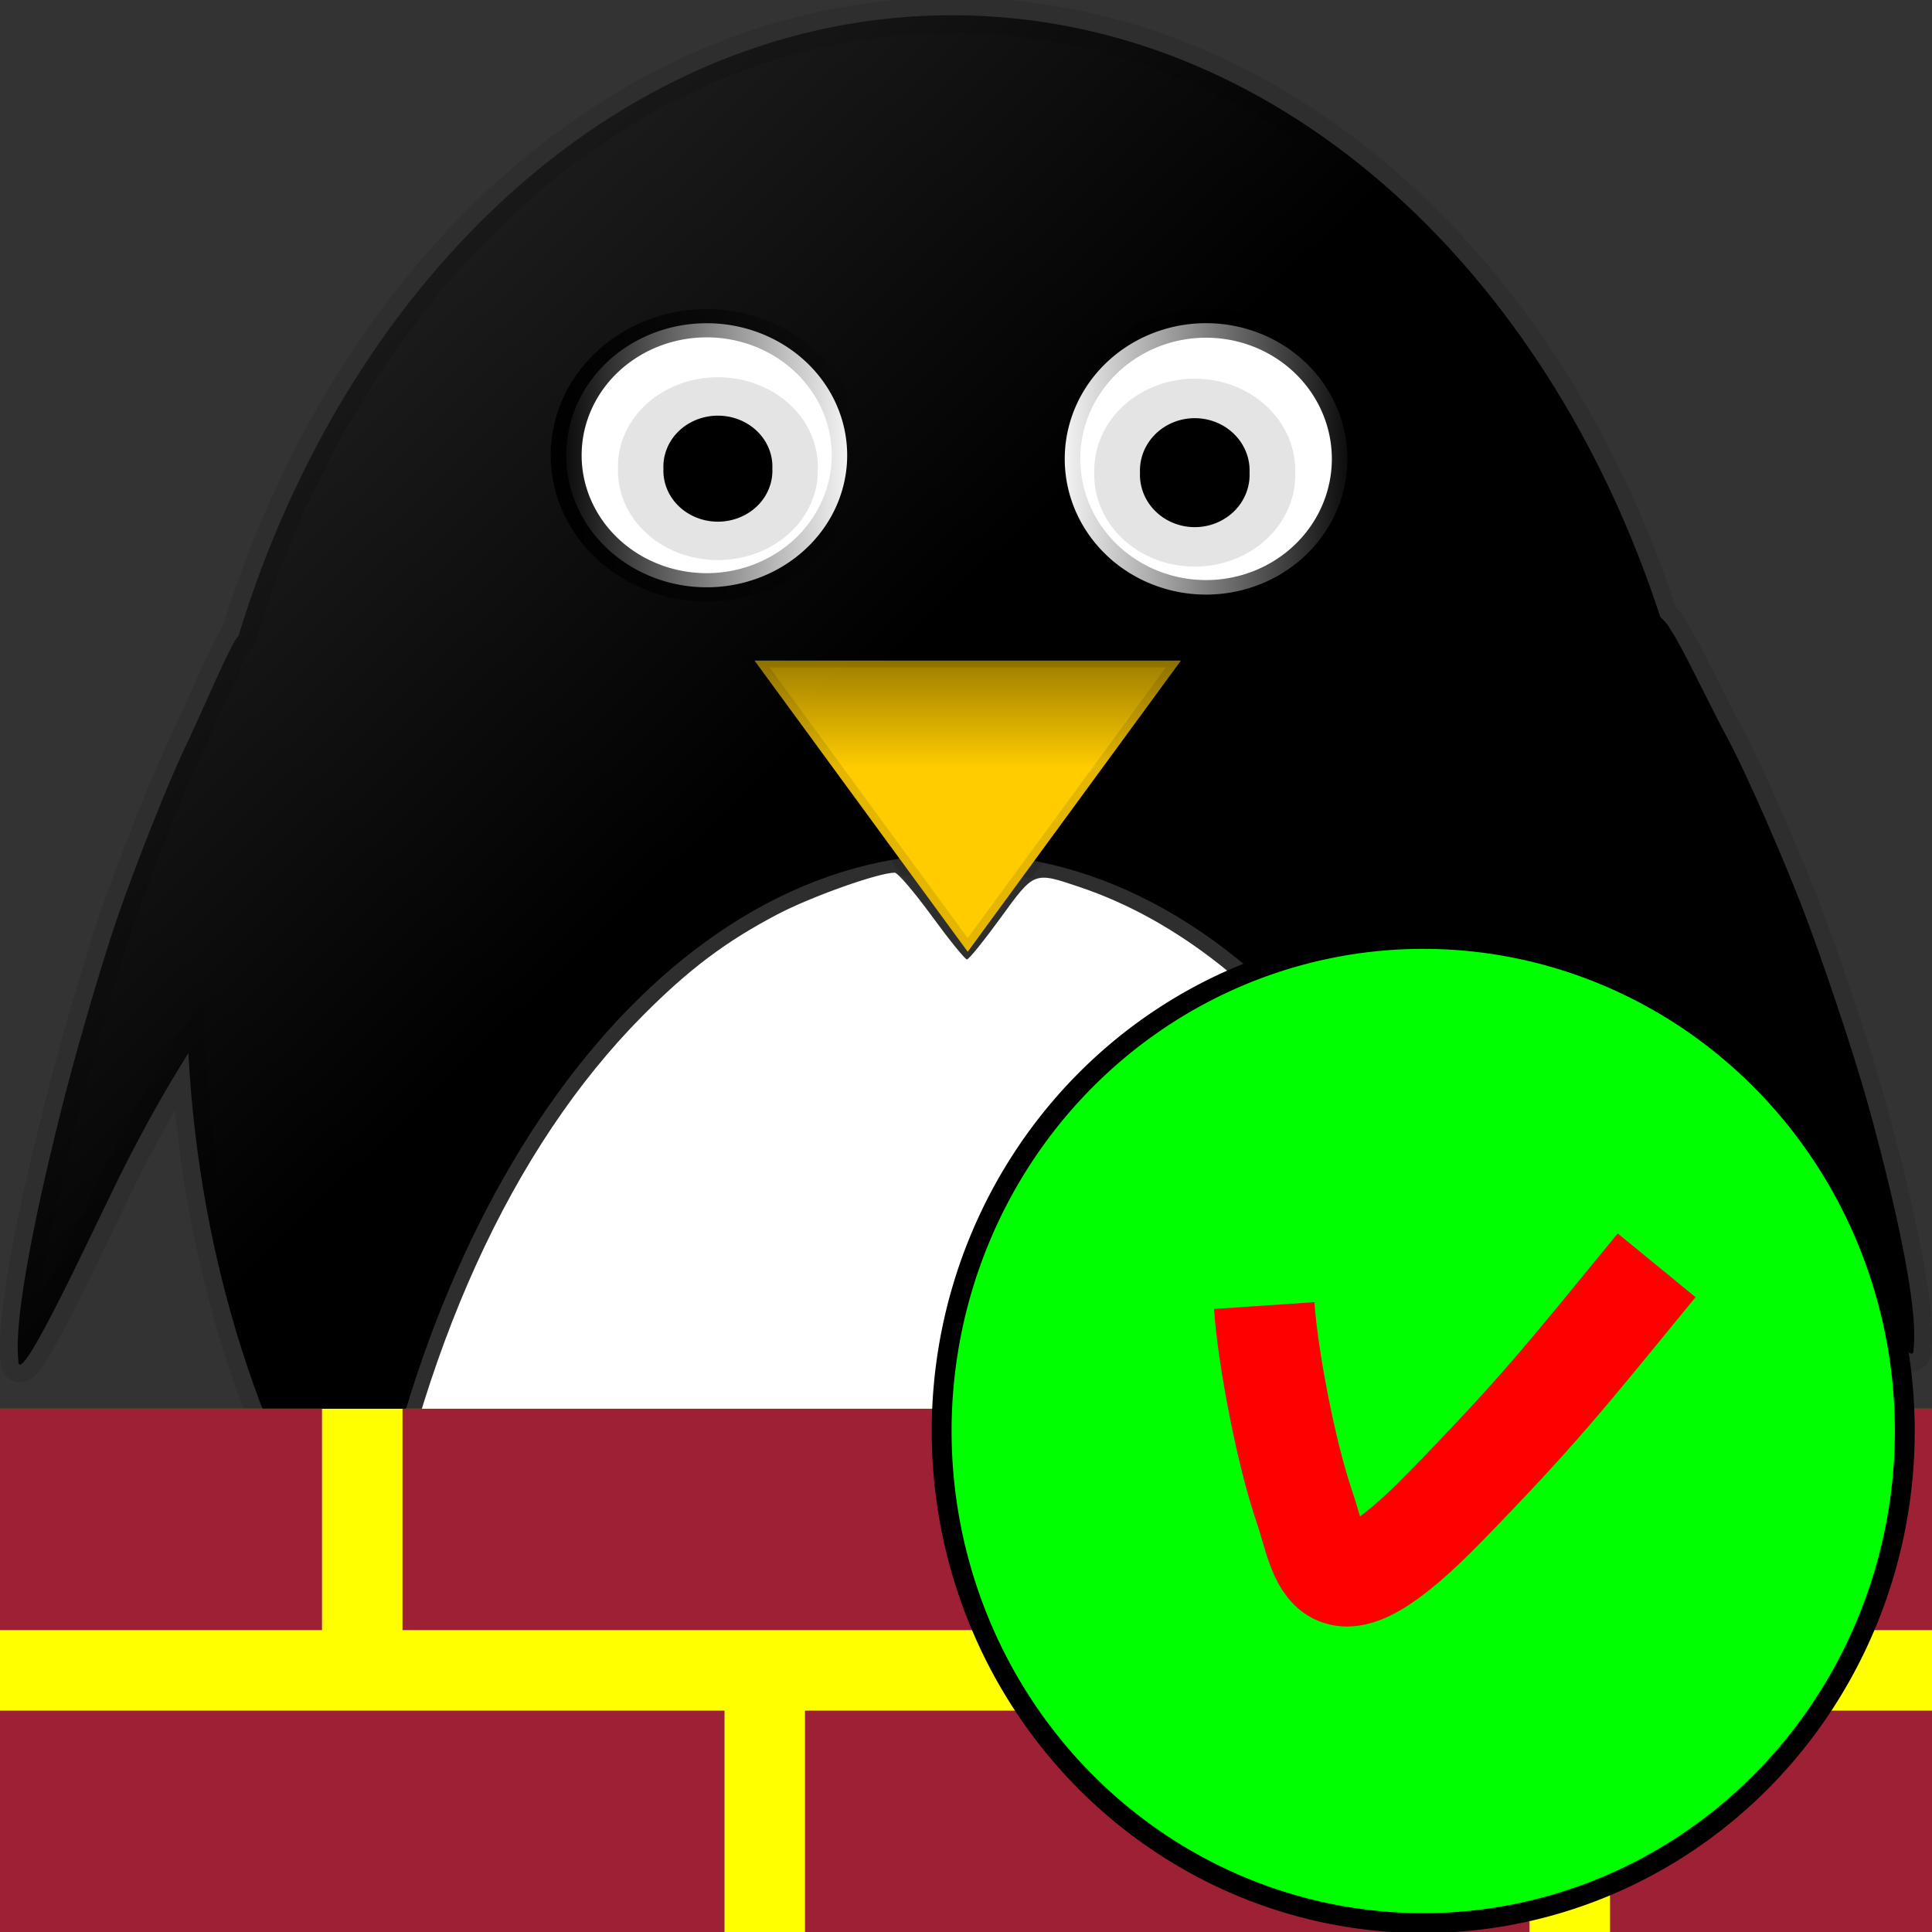 <?xml version="1.0" encoding="UTF-8" standalone="no"?>
<!-- Created with Inkscape (http://www.inkscape.org/) -->
<svg
   xmlns:dc="http://purl.org/dc/elements/1.1/"
   xmlns:cc="http://creativecommons.org/ns#"
   xmlns:rdf="http://www.w3.org/1999/02/22-rdf-syntax-ns#"
   xmlns:svg="http://www.w3.org/2000/svg"
   xmlns="http://www.w3.org/2000/svg"
   xmlns:xlink="http://www.w3.org/1999/xlink"
   xmlns:sodipodi="http://sodipodi.sourceforge.net/DTD/sodipodi-0.dtd"
   xmlns:inkscape="http://www.inkscape.org/namespaces/inkscape"
   width="96"
   height="96"
   id="svg4398"
   sodipodi:version="0.32"
   inkscape:version="0.46"
   version="1.0"
   sodipodi:docname="freedcpp-normal-fw-op.svg"
   inkscape:output_extension="org.inkscape.output.svg.inkscape">
  <rect width="100%" height="100%" fill="#333333" stroke="none"/>
  <defs
     id="defs4400">
    <linearGradient
       inkscape:collect="always"
       xlink:href="#linearGradient3595"
       id="linearGradient6026"
       gradientUnits="userSpaceOnUse"
       x1="53.543"
       y1="153.074"
       x2="69.19"
       y2="153.074" />
    <linearGradient
       inkscape:collect="always"
       xlink:href="#linearGradient3278"
       id="linearGradient6024"
       gradientUnits="userSpaceOnUse"
       x1="62.878"
       y1="153.979"
       x2="56.949"
       y2="146.465" />
    <linearGradient
       inkscape:collect="always"
       id="linearGradient3595">
      <stop
         style="stop-color:#000000;stop-opacity:1;"
         offset="0"
         id="stop3597" />
      <stop
         style="stop-color:#000000;stop-opacity:0;"
         offset="1"
         id="stop3599" />
    </linearGradient>
    <linearGradient
       inkscape:collect="always"
       xlink:href="#linearGradient3595"
       id="linearGradient6022"
       gradientUnits="userSpaceOnUse"
       x1="53.543"
       y1="153.074"
       x2="69.19"
       y2="153.074" />
    <linearGradient
       id="linearGradient3278"
       inkscape:collect="always">
      <stop
         id="stop3280"
         offset="0"
         style="stop-color:#ffcc00;stop-opacity:1;" />
      <stop
         id="stop3282"
         offset="1"
         style="stop-color:#ffcc00;stop-opacity:0;" />
    </linearGradient>
    <linearGradient
       inkscape:collect="always"
       xlink:href="#linearGradient3278"
       id="linearGradient6020"
       gradientUnits="userSpaceOnUse"
       x1="62.878"
       y1="153.979"
       x2="56.949"
       y2="146.465" />
    <linearGradient
       id="linearGradient3306">
      <stop
         id="stop3308"
         offset="0"
         style="stop-color:#ffcc00;stop-opacity:1;" />
      <stop
         id="stop3310"
         offset="1"
         style="stop-color:#ffcc00;stop-opacity:0;" />
    </linearGradient>
    <linearGradient
       inkscape:collect="always"
       xlink:href="#linearGradient3306"
       id="linearGradient6018"
       gradientUnits="userSpaceOnUse"
       x1="76.014"
       y1="228.556"
       x2="76.014"
       y2="208.211" />
    <linearGradient
       inkscape:collect="always"
       xlink:href="#linearGradient4811"
       id="linearGradient6016"
       gradientUnits="userSpaceOnUse"
       x1="227.794"
       y1="259.519"
       x2="237.886"
       y2="259.519" />
    <linearGradient
       id="linearGradient4811"
       inkscape:collect="always">
      <stop
         id="stop4813"
         offset="0"
         style="stop-color:#000000;stop-opacity:1;" />
      <stop
         id="stop4815"
         offset="1"
         style="stop-color:#000000;stop-opacity:0;" />
    </linearGradient>
    <linearGradient
       inkscape:collect="always"
       xlink:href="#linearGradient4811"
       id="linearGradient6014"
       gradientUnits="userSpaceOnUse"
       x1="227.794"
       y1="259.519"
       x2="237.886"
       y2="259.519" />
    <linearGradient
       id="linearGradient4823"
       inkscape:collect="always">
      <stop
         id="stop4825"
         offset="0"
         style="stop-color:#000000;stop-opacity:1;" />
      <stop
         id="stop4827"
         offset="1"
         style="stop-color:#000000;stop-opacity:0;" />
    </linearGradient>
    <linearGradient
       inkscape:collect="always"
       xlink:href="#linearGradient4823"
       id="linearGradient6012"
       gradientUnits="userSpaceOnUse"
       gradientTransform="matrix(2.099,0,0,1.569,-263.973,-7.331)"
       x1="202.768"
       y1="402.649"
       x2="178.996"
       y2="384.178" />
    <inkscape:perspective
       sodipodi:type="inkscape:persp3d"
       inkscape:vp_x="0 : 526.18109 : 1"
       inkscape:vp_y="0 : 1000 : 0"
       inkscape:vp_z="744.09448 : 526.18109 : 1"
       inkscape:persp3d-origin="372.04724 : 350.78739 : 1"
       id="perspective4406" />
  </defs>
  <sodipodi:namedview
     id="base"
     pagecolor="#ffffff"
     bordercolor="#666666"
     borderopacity="1.0"
     gridtolerance="10000"
     guidetolerance="10"
     objecttolerance="10"
     inkscape:pageopacity="0.0"
     inkscape:pageshadow="2"
     inkscape:zoom="2.8"
     inkscape:cx="30.160328"
     inkscape:cy="47.972789"
     inkscape:document-units="px"
     inkscape:current-layer="layer1"
     showgrid="false"
     inkscape:window-width="868"
     inkscape:window-height="729"
     inkscape:window-x="0"
     inkscape:window-y="0" />
  <g
     inkscape:label="Layer 1"
     inkscape:groupmode="layer"
     id="layer1">
    <g
       style="display:inline"
       id="g3989"
       transform="translate(398.343,364.785)">
      <g
         transform="matrix(1,0,0,0.999,-514.63,-956.535)"
         id="g5978"
         style="display:inline">
        <path
           id="path5980"
           d="M 163.584,593.1 C 147.417,593.1 133.65,605.929 128.139,623.966 C 128.11,624.017 128.042,624.06 128.018,624.114 C 127.475,624.997 126.297,627.824 125.464,629.561 C 124.584,631.397 122.961,635.555 122.181,637.805 C 121.267,640.444 119.911,645.185 119.263,647.816 C 118.832,649.563 116.905,657.276 117.196,659.986 C 117.163,661.738 121.12,653.04 122.424,650.465 C 123.627,648.092 124.515,646.536 125.647,644.724 C 126.204,655.138 129.32,664.589 134.28,672.156 C 137.512,650.752 149.594,634.811 164.01,634.811 C 178.19,634.811 190.095,650.251 193.557,671.125 C 198.28,663.498 201.187,654.057 201.583,643.743 C 203.034,645.791 204.058,647.334 205.534,649.926 C 206.999,652.496 211.407,661.195 211.371,659.446 C 211.697,656.741 209.605,649.069 209.122,647.325 C 208.394,644.699 206.804,639.949 205.778,637.314 C 204.903,635.068 203.118,630.903 202.13,629.07 C 201.195,627.336 199.881,624.505 199.272,623.623 C 199.161,623.4 198.982,623.213 198.786,623.034 C 193.08,605.477 179.478,593.1 163.584,593.1 z"
           style="fill:url(#linearGradient6012);fill-opacity:1;fill-rule:nonzero;stroke:#000000;stroke-width:1.761;stroke-opacity:0.108" />
        <g
           transform="matrix(4.254,0,0,3.883,-893.867,-882.849)"
           id="g5982">
          <path
             sodipodi:type="arc"
             style="opacity:1;fill:#ffffff;fill-opacity:1;fill-rule:nonzero;stroke:url(#linearGradient6014);stroke-opacity:1"
             id="path5984"
             sodipodi:cx="232.84016"
             sodipodi:cy="259.51871"
             sodipodi:rx="4.5456862"
             sodipodi:ry="4.6719556"
             d="M 237.386,259.519 A 4.546,4.672 0 1 1 228.294,259.519 A 4.546,4.672 0 1 1 237.386,259.519 z"
             transform="matrix(0.361,0,0,0.362,161.659,291.796)" />
          <path
             sodipodi:type="arc"
             style="opacity:1;fill:#000000;fill-opacity:1;fill-rule:nonzero;stroke:#000000;stroke-opacity:0.108"
             id="path5986"
             sodipodi:cx="231.73531"
             sodipodi:cy="394.3425"
             sodipodi:rx="0.59977806"
             sodipodi:ry="0.66291261"
             d="M 232.335,394.342 A 0.6,0.663 0 1 1 231.136,394.342 A 0.6,0.663 0 1 1 232.335,394.342 z"
             transform="matrix(1.061,0,0,0.984,-2.6048091e-2,-2.119)" />
        </g>
        <g
           transform="matrix(-4.279,0,0,3.991,1227.627,-924.329)"
           id="g5988">
          <path
             sodipodi:type="arc"
             style="opacity:1;fill:#ffffff;fill-opacity:1;fill-rule:nonzero;stroke:url(#linearGradient6016);stroke-opacity:1"
             id="path5990"
             sodipodi:cx="232.84016"
             sodipodi:cy="259.51871"
             sodipodi:rx="4.5456862"
             sodipodi:ry="4.6719556"
             d="M 237.386,259.519 A 4.546,4.672 0 1 1 228.294,259.519 A 4.546,4.672 0 1 1 237.386,259.519 z"
             transform="matrix(0.361,0,0,0.362,161.659,291.796)" />
          <path
             sodipodi:type="arc"
             style="opacity:1;fill:#000000;fill-opacity:1;fill-rule:nonzero;stroke:#000000;stroke-opacity:0.108"
             id="path5992"
             sodipodi:cx="231.73531"
             sodipodi:cy="394.3425"
             sodipodi:rx="0.59977806"
             sodipodi:ry="0.66291261"
             d="M 232.335,394.342 A 0.6,0.663 0 1 1 231.136,394.342 A 0.6,0.663 0 1 1 232.335,394.342 z"
             transform="matrix(1.061,0,0,0.984,-2.6048091e-2,-2.119)" />
        </g>
        <path
           transform="matrix(0.864,0,0,0.682,98.696,474.651)"
           d="M 76.014,241.981 L 69.884,231.364 L 63.754,220.747 L 76.014,220.747 L 88.274,220.747 L 82.144,231.364 L 76.014,241.981 z"
           inkscape:randomized="0"
           inkscape:rounded="0"
           inkscape:flatsided="false"
           sodipodi:arg2="2.6179939"
           sodipodi:arg1="1.5707963"
           sodipodi:r2="7.0781102"
           sodipodi:r1="14.156221"
           sodipodi:cy="227.82516"
           sodipodi:cx="76.013977"
           sodipodi:sides="3"
           id="path5994"
           style="fill:url(#linearGradient6018);fill-opacity:1;fill-rule:nonzero;stroke:#000000;stroke-width:1;stroke-miterlimit:4;stroke-dasharray:none;stroke-opacity:0.108"
           sodipodi:type="star" />
        <path
           id="path5996"
           d="M 163.782,677.643 C 162.389,676.197 158.696,674.652 154.81,673.891 C 149.301,672.811 141.91,672.882 136.339,674.068 C 135.507,674.245 134.781,674.343 134.724,674.286 C 134.667,674.228 134.781,673.233 134.977,672.073 C 137.09,659.58 141.704,649.417 148.256,642.828 C 150.529,640.542 152.355,639.169 154.905,637.828 C 156.598,636.938 159.938,635.749 160.745,635.749 C 160.894,635.749 161.723,636.72 162.589,637.907 C 163.455,639.093 164.24,640.064 164.334,640.064 C 164.427,640.064 165.173,639.142 165.991,638.015 C 167.693,635.67 167.644,635.689 169.955,636.47 C 179.68,639.753 187.908,650.911 191.695,665.952 C 192.292,668.324 193.286,673.56 193.139,673.56 C 193.074,673.56 192.313,673.424 191.449,673.258 C 188.579,672.706 183.676,672.467 180.297,672.715 C 173.3,673.228 168.094,674.881 165.669,677.359 L 164.58,678.472 L 163.782,677.643 z"
           style="fill:#ffffff;fill-opacity:1;fill-rule:nonzero;stroke:none;stroke-opacity:1" />
        <g
           id="g5998">
          <path
             sodipodi:type="arc"
             style="fill:url(#linearGradient6020);fill-opacity:1;fill-rule:nonzero;stroke:none;stroke-opacity:0.108"
             id="path6000"
             sodipodi:cx="61.366768"
             sodipodi:cy="153.07388"
             sodipodi:rx="7.323606"
             sodipodi:ry="4.7982244"
             d="M 68.69,153.074 A 7.324,4.798 0 1 1 54.043,153.074 A 7.324,4.798 0 1 1 68.69,153.074 z"
             transform="matrix(2.424,0,0,1.4,-2.851,466.253)" />
          <path
             sodipodi:type="arc"
             style="opacity:1;fill:none;fill-opacity:1;fill-rule:nonzero;stroke:url(#linearGradient6022);stroke-width:1.089;stroke-miterlimit:4;stroke-dasharray:none;stroke-opacity:1;display:inline"
             id="path6002"
             sodipodi:cx="61.366768"
             sodipodi:cy="153.07388"
             sodipodi:rx="7.323606"
             sodipodi:ry="4.7982244"
             d="M 68.69,153.074 A 7.324,4.798 0 1 1 54.043,153.074 A 7.324,4.798 0 1 1 68.69,153.074 z"
             transform="matrix(1.4754363e-2,-0.884,3.723,3.1427025e-2,-424.963,730.119)" />
        </g>
        <g
           id="g6004"
           transform="matrix(1,0,0,1.006,0,-4.118)">
          <path
             transform="matrix(2.439,0,0,1.4,33.693,466.368)"
             d="M 68.69,153.074 A 7.324,4.798 0 1 1 54.043,153.074 A 7.324,4.798 0 1 1 68.69,153.074 z"
             sodipodi:ry="4.7982244"
             sodipodi:rx="7.323606"
             sodipodi:cy="153.07388"
             sodipodi:cx="61.366768"
             id="path6006"
             style="fill:url(#linearGradient6024);fill-opacity:1;fill-rule:nonzero;stroke:#000000;stroke-width:0;stroke-miterlimit:4;stroke-dasharray:none;stroke-opacity:0.108"
             sodipodi:type="arc" />
          <g
             id="g6008">
            <path
               transform="matrix(1.4754363e-2,-0.884,3.723,3.1427025e-2,-387.054,730.262)"
               d="M 68.69,153.074 A 7.324,4.798 0 1 1 54.043,153.074 A 7.324,4.798 0 1 1 68.69,153.074 z"
               sodipodi:ry="4.7982244"
               sodipodi:rx="7.323606"
               sodipodi:cy="153.07388"
               sodipodi:cx="61.366768"
               id="path6010"
               style="opacity:1;fill:none;fill-opacity:1;fill-rule:nonzero;stroke:url(#linearGradient6026);stroke-width:1.089;stroke-miterlimit:4;stroke-dasharray:none;stroke-opacity:1;display:inline"
               sodipodi:type="arc" />
          </g>
        </g>
      </g>
      <g
         transform="translate(451.657,-581.147)"
         id="g3973"
         style="display:inline">
        <rect
           style="fill:#ffff00;fill-opacity:1;fill-rule:nonzero;stroke:none;stroke-opacity:1;display:inline"
           id="rect3975"
           width="96"
           height="26"
           x="-850"
           y="286.362" />
        <rect
           style="fill:#9d2034;fill-opacity:1;fill-rule:nonzero;stroke:none;stroke-opacity:1;display:inline"
           id="rect3977"
           width="36"
           height="11"
           x="-810"
           y="301.362" />
        <rect
           style="fill:#9d2034;fill-opacity:1;fill-rule:nonzero;stroke:none;stroke-opacity:1;display:inline"
           id="rect3979"
           width="16"
           height="11"
           x="-850"
           y="286.362" />
        <rect
           style="fill:#9d2034;fill-opacity:1;fill-rule:nonzero;stroke:none;stroke-opacity:1;display:inline"
           id="rect3981"
           width="36"
           height="11"
           x="-850"
           y="301.362" />
        <rect
           style="fill:#9d2034;fill-opacity:1;fill-rule:nonzero;stroke:none;stroke-opacity:1;display:inline"
           id="rect3983"
           width="36"
           height="11"
           x="-830"
           y="286.362" />
        <rect
           style="fill:#9d2034;fill-opacity:1;fill-rule:nonzero;stroke:none;stroke-opacity:1;display:inline"
           id="rect3985"
           width="16"
           height="11"
           x="-770"
           y="301.362" />
        <rect
           style="fill:#9d2034;fill-opacity:1;fill-rule:nonzero;stroke:none;stroke-opacity:1;display:inline"
           id="rect3987"
           width="36"
           height="11"
           x="-790"
           y="286.362" />
      </g>
      <g
         transform="translate(-233.525,-1420.275)"
         id="g6260"
         style="display:inline">
        <path
           sodipodi:type="arc"
           style="fill:#00ff00;fill-rule:evenodd;stroke:#000000;stroke-width:1px;stroke-linecap:butt;stroke-linejoin:miter;stroke-opacity:1;display:inline"
           id="path6262"
           sodipodi:cx="212.13203"
           sodipodi:cy="839.7251"
           sodipodi:rx="24.243662"
           sodipodi:ry="24.748737"
           d="M 236.376,839.725 A 24.244,24.749 0 1 1 187.888,839.725 A 24.244,24.749 0 1 1 236.376,839.725 z"
           transform="matrix(0.987,0,0,0.988,-303.473,296.948)" />
        <path
           style="fill:none;fill-rule:evenodd;stroke:#ff0000;stroke-width:5;stroke-linecap:butt;stroke-linejoin:miter;stroke-miterlimit:4;stroke-dasharray:none;stroke-opacity:1"
           d="M -102,1120.362 C -101.828,1122.91 -100.916,1127.704 -100,1130.362 C -99.104,1132.962 -99.088,1136.613 -93,1130.362 C -88.322,1125.559 -86.984,1123.835 -82.5,1118.362"
           id="path6264"
           sodipodi:nodetypes="cssc" />
      </g>
    </g>
  </g>
</svg>
